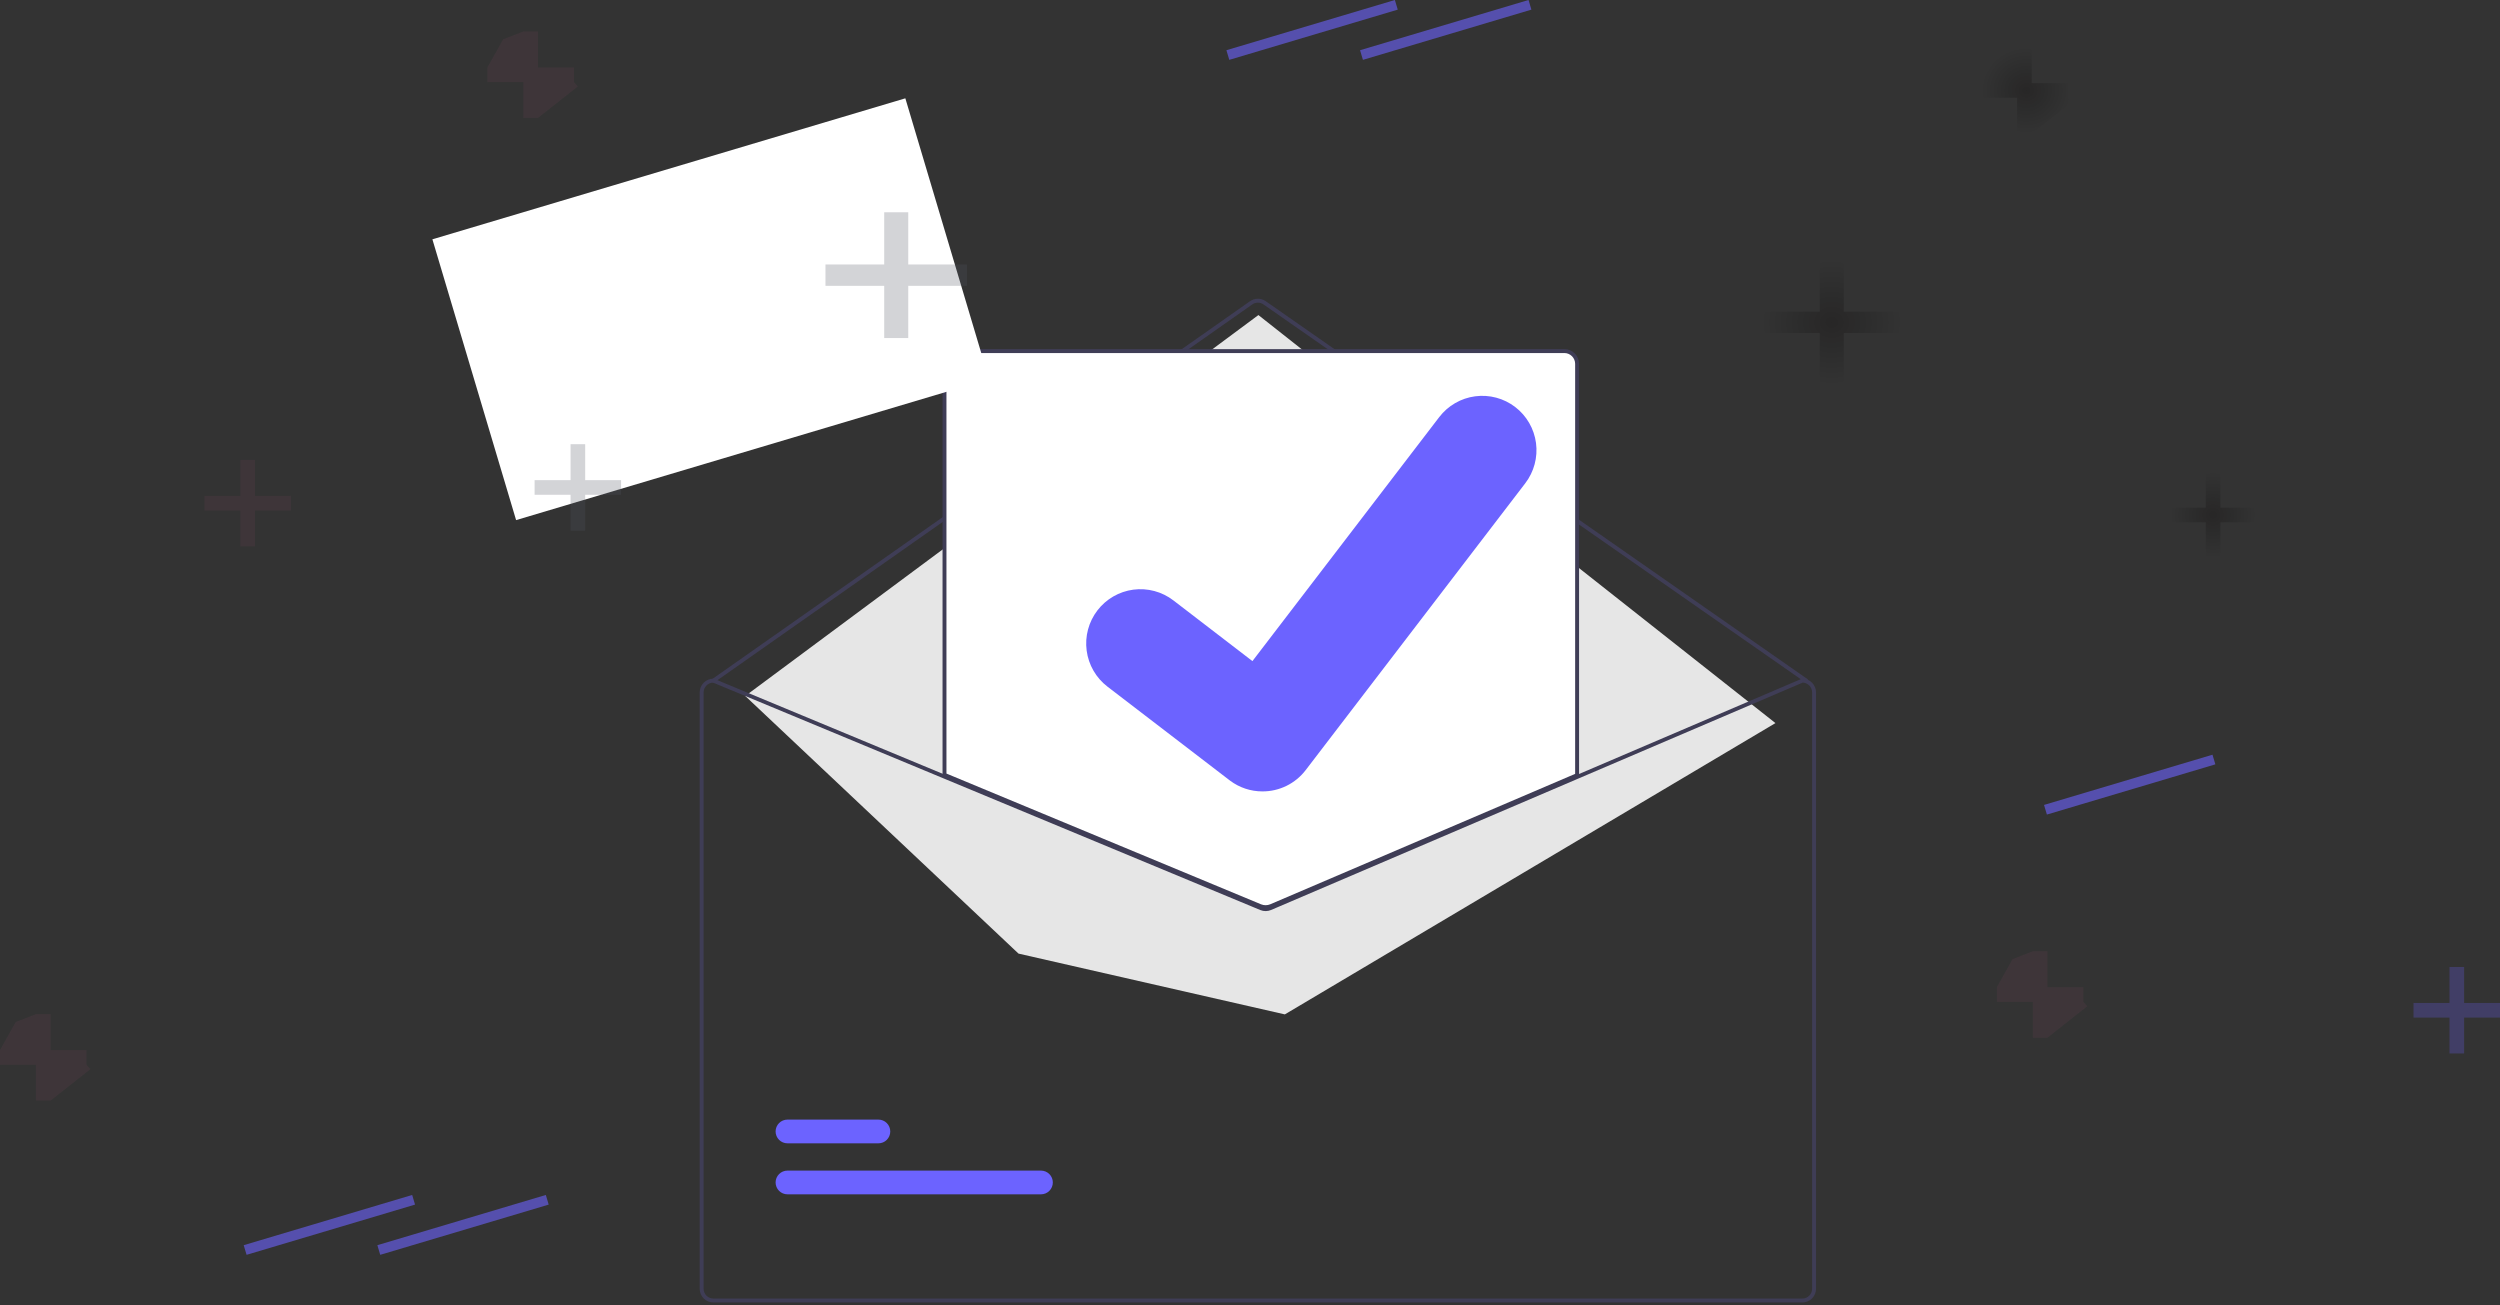 <svg width="318" height="166" viewBox="0 0 318 166" fill="none" xmlns="http://www.w3.org/2000/svg">
<rect x="0" y="0" width="318" height="166" fill="#333333" stroke="none"/>
<path d="M229.754 86.826C229.703 86.826 229.654 86.81 229.612 86.781L160.715 38.722C160.505 38.576 160.256 38.498 160.001 38.499C159.746 38.499 159.497 38.578 159.288 38.724L90.887 86.781C90.833 86.819 90.766 86.833 90.701 86.822C90.636 86.811 90.578 86.774 90.54 86.719C90.502 86.665 90.487 86.598 90.499 86.533C90.51 86.468 90.547 86.41 90.601 86.372L159.002 38.315C159.295 38.111 159.643 38.001 160 38C160.357 37.999 160.706 38.108 161 38.312L229.897 86.371C229.94 86.402 229.973 86.445 229.99 86.496C230.007 86.546 230.008 86.6 229.992 86.651C229.976 86.702 229.945 86.746 229.902 86.777C229.859 86.809 229.807 86.826 229.754 86.826L229.754 86.826Z" fill="#3F3D56"/>
<path d="M94.796 88.529L160.069 40.076L225.837 91.977L163.432 129.031L129.551 121.296L94.796 88.529Z" fill="#E6E6E6"/>
<path d="M132.411 151.918H100.164C99.966 151.919 99.77 151.88 99.587 151.804C99.404 151.728 99.238 151.617 99.098 151.477C98.958 151.337 98.847 151.17 98.771 150.987C98.695 150.804 98.656 150.608 98.656 150.409C98.656 150.211 98.695 150.015 98.771 149.831C98.847 149.648 98.958 149.482 99.098 149.342C99.238 149.202 99.404 149.09 99.587 149.015C99.77 148.939 99.966 148.9 100.164 148.9H132.411C132.609 148.9 132.805 148.939 132.988 149.015C133.171 149.09 133.337 149.202 133.478 149.342C133.618 149.482 133.729 149.648 133.805 149.831C133.88 150.015 133.919 150.211 133.919 150.409C133.919 150.608 133.88 150.804 133.805 150.987C133.729 151.17 133.618 151.337 133.478 151.477C133.337 151.617 133.171 151.728 132.988 151.804C132.805 151.88 132.609 151.919 132.411 151.918Z" fill="#6C63FF"/>
<path d="M111.734 145.431H100.164C99.966 145.431 99.77 145.392 99.587 145.316C99.404 145.241 99.238 145.129 99.098 144.989C98.958 144.849 98.847 144.683 98.771 144.499C98.695 144.316 98.656 144.12 98.656 143.922C98.656 143.723 98.695 143.527 98.771 143.344C98.847 143.16 98.958 142.994 99.098 142.854C99.238 142.714 99.404 142.603 99.587 142.527C99.77 142.451 99.966 142.412 100.164 142.413H111.734C111.932 142.412 112.128 142.451 112.311 142.527C112.494 142.603 112.66 142.714 112.8 142.854C112.94 142.994 113.052 143.16 113.127 143.344C113.203 143.527 113.242 143.723 113.242 143.922C113.242 144.12 113.203 144.316 113.127 144.499C113.052 144.683 112.94 144.849 112.8 144.989C112.66 145.129 112.494 145.241 112.311 145.316C112.128 145.392 111.932 145.431 111.734 145.431Z" fill="#6C63FF"/>
<path d="M160.987 115.517C160.741 115.517 160.499 115.47 160.272 115.377L120.016 98.647V46.278C120.016 45.815 120.2 45.371 120.527 45.043C120.854 44.716 121.297 44.532 121.76 44.531H198.988C199.45 44.532 199.893 44.716 200.22 45.043C200.547 45.371 200.731 45.815 200.732 46.278V98.683L200.656 98.716L161.723 115.369C161.49 115.467 161.239 115.517 160.987 115.517Z" fill="white"/>
<path d="M160.987 115.642C160.725 115.642 160.466 115.591 160.224 115.492L119.891 98.73V46.278C119.892 45.782 120.089 45.306 120.439 44.955C120.789 44.604 121.264 44.407 121.76 44.407H198.988C199.483 44.407 199.958 44.604 200.308 44.955C200.659 45.306 200.856 45.782 200.856 46.278V98.766L161.772 115.483C161.523 115.588 161.256 115.642 160.987 115.642ZM120.389 98.397L160.414 115.031C160.788 115.183 161.206 115.18 161.577 115.024L200.358 98.436V46.278C200.357 45.914 200.213 45.565 199.956 45.308C199.699 45.051 199.351 44.906 198.988 44.906H121.76C121.396 44.906 121.048 45.051 120.791 45.308C120.534 45.565 120.39 45.914 120.389 46.278L120.389 98.397Z" fill="#3F3D56"/>
<path d="M229.256 86.327H229.206L200.607 98.558L161.477 115.294C161.324 115.358 161.16 115.392 160.994 115.393C160.829 115.394 160.664 115.362 160.511 115.299L120.14 98.523L90.838 86.347L90.794 86.327H90.744C90.281 86.327 89.838 86.511 89.511 86.839C89.184 87.166 89.001 87.61 89 88.073V163.929C89.001 164.392 89.184 164.836 89.511 165.163C89.838 165.491 90.281 165.675 90.744 165.675H229.256C229.718 165.675 230.162 165.491 230.489 165.163C230.816 164.836 230.999 164.392 231 163.929V88.073C230.999 87.61 230.816 87.166 230.489 86.839C230.162 86.511 229.718 86.327 229.256 86.327ZM230.502 163.929C230.502 164.26 230.37 164.577 230.137 164.811C229.903 165.045 229.586 165.176 229.256 165.176H90.744C90.413 165.176 90.097 165.045 89.863 164.811C89.63 164.577 89.498 164.26 89.498 163.929V88.073C89.499 87.751 89.624 87.441 89.847 87.208C90.07 86.976 90.375 86.839 90.697 86.826L120.14 99.062L160.319 115.761C160.754 115.938 161.241 115.935 161.674 115.753L200.607 99.1L229.306 86.826C229.627 86.84 229.931 86.977 230.154 87.209C230.376 87.442 230.501 87.751 230.502 88.073V163.929Z" fill="#3F3D56"/>
<path d="M160.584 100.667C159.098 100.67 157.651 100.189 156.462 99.296L156.388 99.24L140.865 87.336C140.146 86.785 139.543 86.097 139.09 85.311C138.636 84.526 138.342 83.659 138.223 82.76C138.104 81.86 138.163 80.946 138.397 80.07C138.631 79.194 139.035 78.372 139.586 77.652C140.136 76.932 140.823 76.328 141.607 75.873C142.391 75.419 143.257 75.124 144.155 75.005C145.053 74.886 145.965 74.945 146.84 75.18C147.715 75.414 148.535 75.818 149.254 76.37L159.309 84.092L183.07 53.055C183.621 52.335 184.308 51.731 185.092 51.277C185.877 50.823 186.742 50.528 187.64 50.41C188.538 50.291 189.45 50.35 190.325 50.585C191.2 50.819 192.02 51.224 192.739 51.776L192.591 51.977L192.743 51.779C194.193 52.895 195.141 54.541 195.381 56.357C195.62 58.173 195.13 60.009 194.019 61.464L166.071 97.972C165.425 98.813 164.593 99.494 163.642 99.961C162.69 100.429 161.644 100.67 160.584 100.667Z" fill="#6C63FF"/>
<path opacity="0.6" d="M260.365 103.612L281.793 97.224L281.428 96L260 102.388L260.365 103.612Z" fill="#6C63FF"/>
<path d="M115.159 12.506L55 30.44L65.648 66.158L125.806 48.224L115.159 12.506Z" fill="white"/>
<path opacity="0.6" d="M31.365 159.612L52.793 153.224L52.428 152L31 158.388L31.365 159.612Z" fill="#6C63FF"/>
<path opacity="0.6" d="M156.365 7.612L177.793 1.224L177.428 -8.371e-05L156 6.388L156.365 7.612Z" fill="#6C63FF"/>
<path opacity="0.6" d="M48.365 159.613L69.793 153.225L69.428 152L48 158.388L48.365 159.613Z" fill="#6C63FF"/>
<path opacity="0.6" d="M173.365 7.613L194.793 1.225L194.428 0L173 6.388L173.365 7.613Z" fill="#6C63FF"/>
<path opacity="0.25" d="M242 39.641H234.529V33H231.471V39.641H224V42.359H231.471V49H234.529V42.359H242V39.641Z" fill="url(#paint0_angular_35_618)" fill-opacity="0.99"/>
<path opacity="0.25" d="M123 33.641H115.529V27H112.471V33.641H105V36.359H112.471V43H115.529V36.359H123V33.641Z" fill="#535461"/>
<path opacity="0.25" d="M73 8.575H68.435V4H66.575L64 5L62 8.575V10.435H66.575V15H68.435L73.5 11L73 10.435V8.575Z" fill="#633D4F" fill-opacity="0.99"/>
<path opacity="0.25" d="M265 125.575H260.435V121H258.575L256 122L254 125.575V127.435H258.575V132H260.435L265.5 128L265 127.435V125.575Z" fill="#633D4F" fill-opacity="0.99"/>
<path opacity="0.25" d="M263 10.575H258.435V6H256.575L254 7L252 10.575V12.435H256.575V17H258.435L263.5 13L263 12.435V10.575Z" fill="url(#paint1_angular_35_618)" fill-opacity="0.99"/>
<path opacity="0.25" d="M11 133.575H6.435V129H4.575L2 130L0 133.575V135.435H4.575V140H6.435L11.5 136L11 135.435V133.575Z" fill="#633D4F" fill-opacity="0.99"/>
<path opacity="0.25" d="M79 61.075H74.435V56.5H72.575V61.075H68V62.935H72.575V67.5H74.435V62.935H79V61.075Z" fill="#535461"/>
<path opacity="0.25" d="M318 127.575H313.435V123H311.575V127.575H307V129.435H311.575V134H313.435V129.435H318V127.575Z" fill="#6C63FF"/>
<path opacity="0.25" d="M287 64.575H282.435V60H280.575V64.575H276V66.435H280.575V71H282.435V66.435H287V64.575Z" fill="url(#paint2_angular_35_618)" fill-opacity="0.99"/>
<path opacity="0.25" d="M37 63.075H32.435V58.5H30.575V63.075H26V64.935H30.575V69.5H32.435V64.935H37V63.075Z" fill="#633D4F" fill-opacity="0.99"/>
<defs>
<radialGradient id="paint0_angular_35_618" cx="0" cy="0" r="1" gradientUnits="userSpaceOnUse" gradientTransform="translate(233 41) rotate(90) scale(8 9)">
<stop stop-color="#030201"/>
<stop offset="1" stop-color="#030201" stop-opacity="0"/>
</radialGradient>
<radialGradient id="paint1_angular_35_618" cx="0" cy="0" r="1" gradientUnits="userSpaceOnUse" gradientTransform="translate(257.75 11.5) rotate(90) scale(5.5 5.75)">
<stop stop-color="#030201"/>
<stop offset="1" stop-color="#030201" stop-opacity="0"/>
</radialGradient>
<radialGradient id="paint2_angular_35_618" cx="0" cy="0" r="1" gradientUnits="userSpaceOnUse" gradientTransform="translate(281.5 65.5) rotate(90) scale(5.5)">
<stop stop-color="#030201"/>
<stop offset="1" stop-color="#030201" stop-opacity="0"/>
</radialGradient>
</defs>
</svg>
